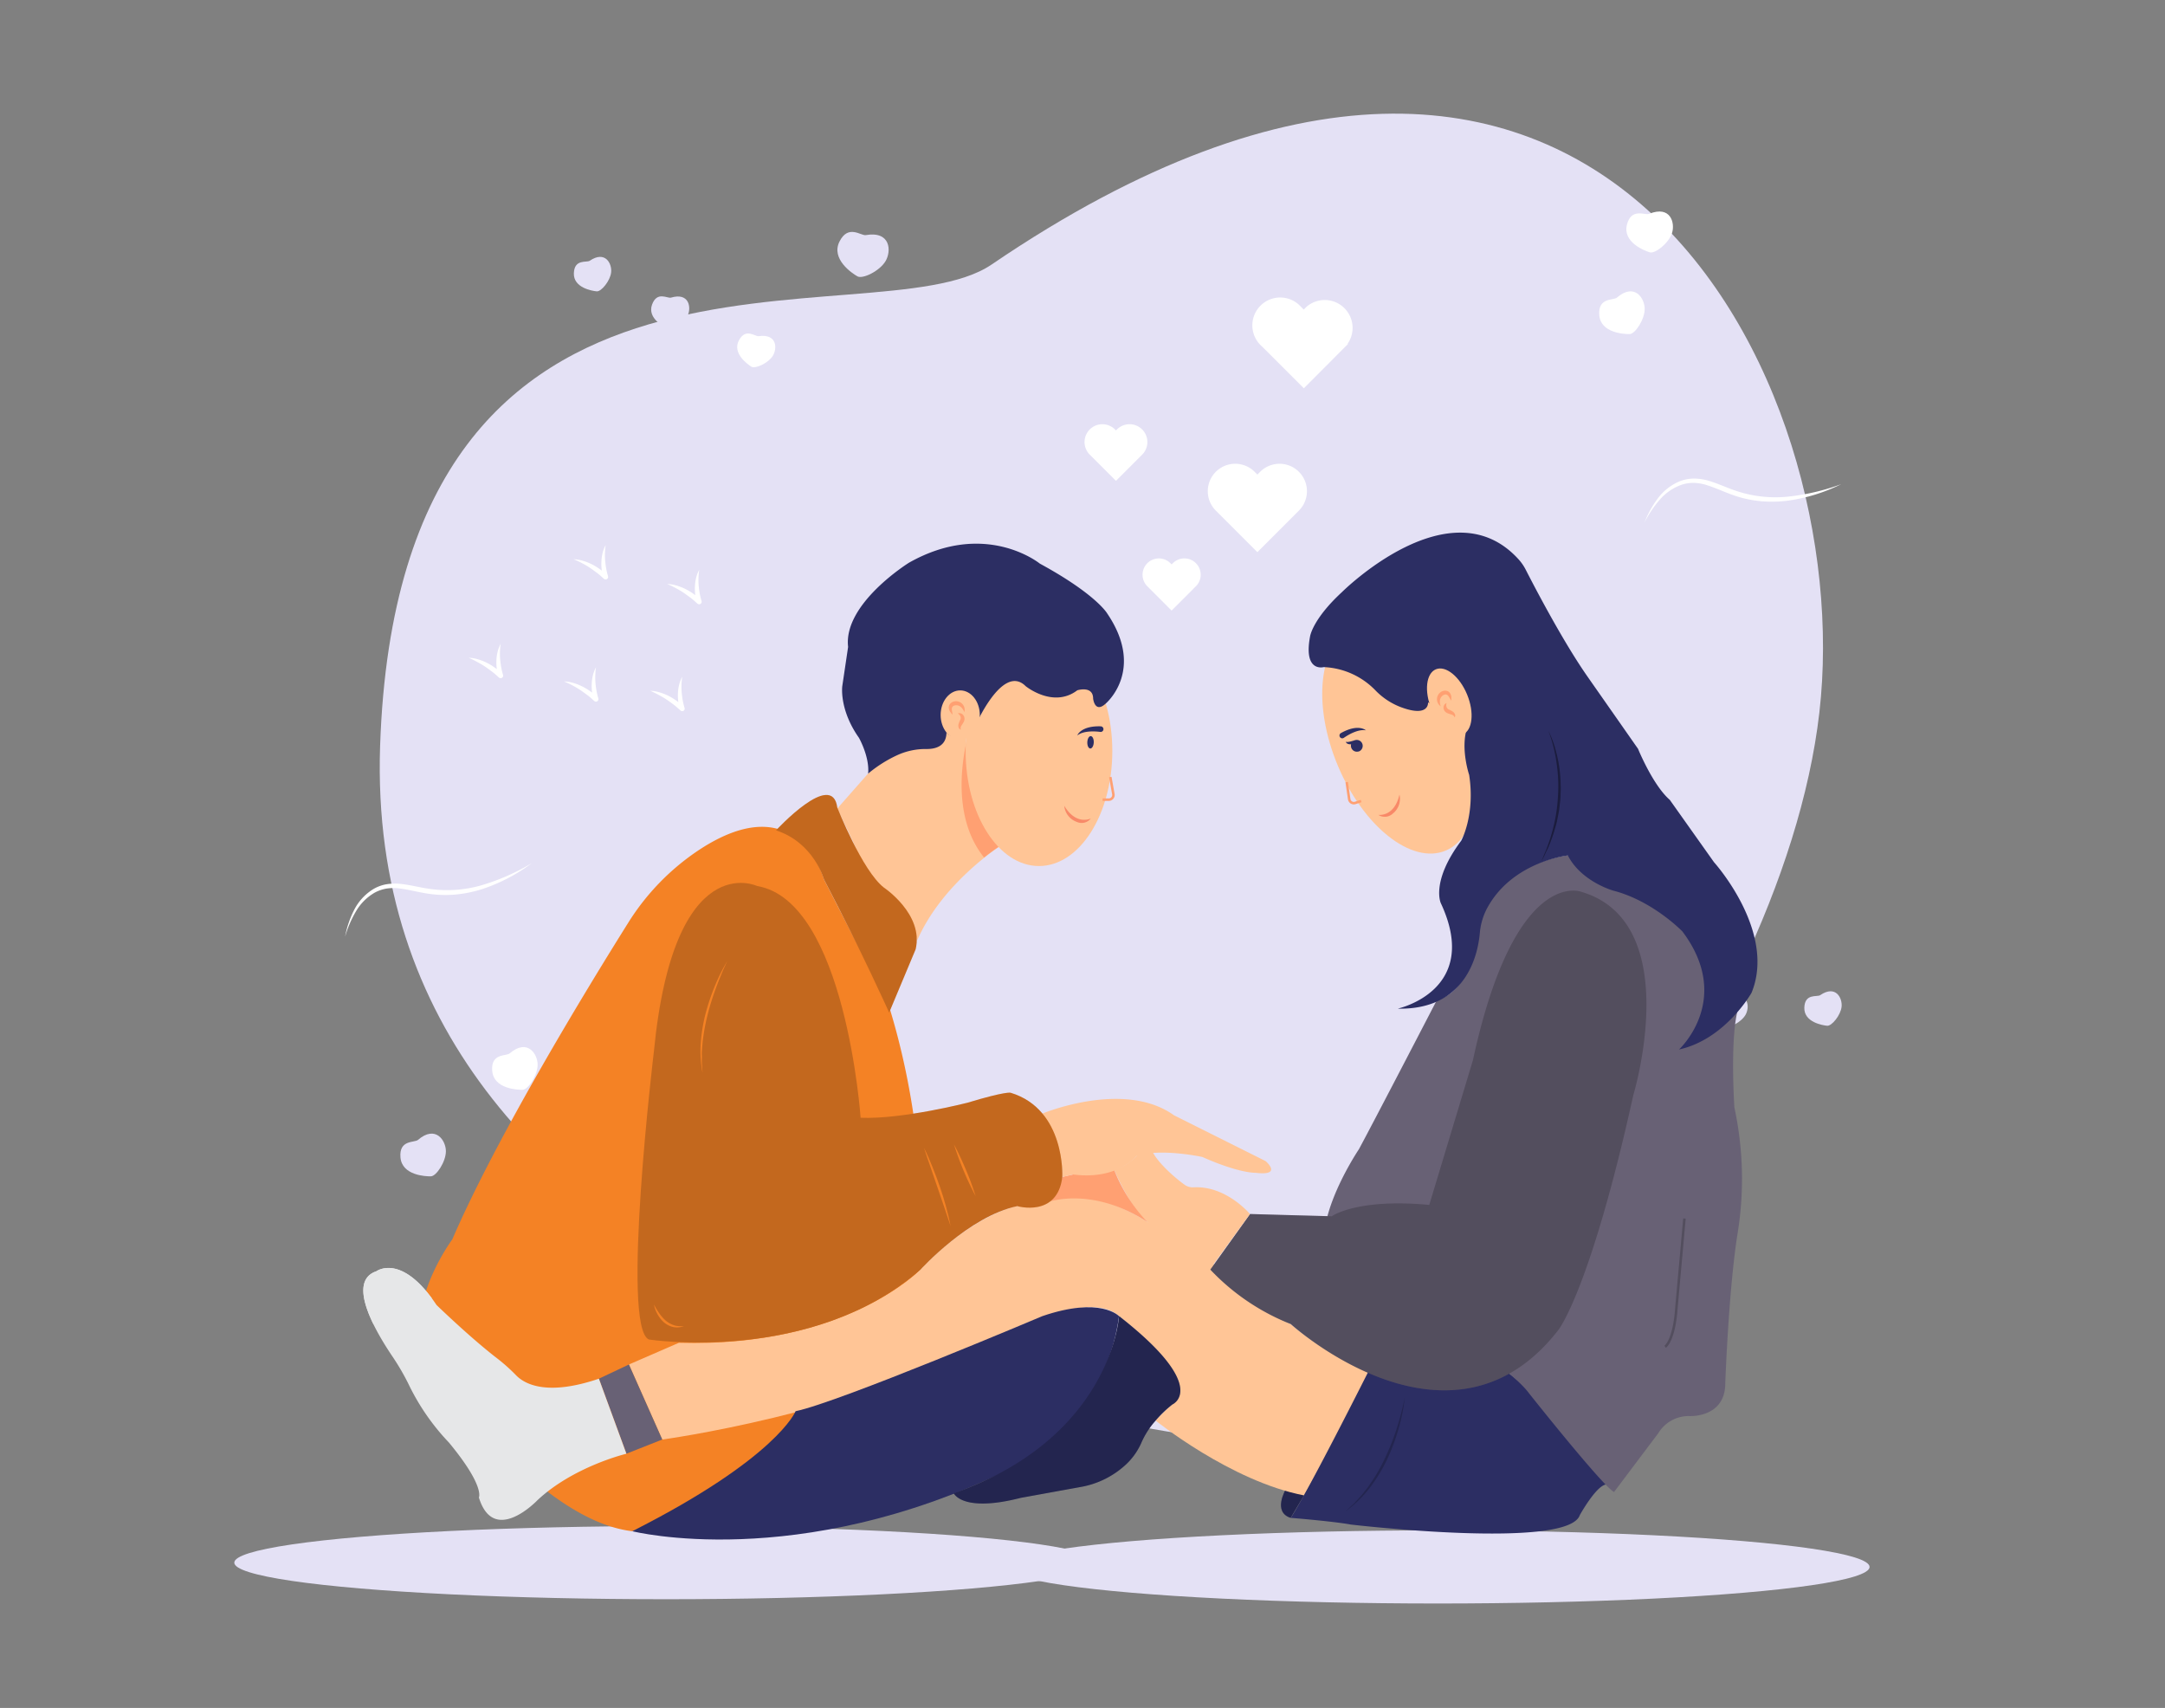 <svg id="bb2768ce-efae-486a-85d1-03cf525048e6" data-name="Layer 1" xmlns="http://www.w3.org/2000/svg" xmlns:xlink="http://www.w3.org/1999/xlink" width="865.76" height="682.89" viewBox="0 0 865.76 682.89"><rect x="0" y="0" width="865.76" height="682.89" fill="#808080" stroke="none"/><defs><clipPath id="fa66addc-437c-4207-b4f0-73cb66f34def"><path id="e0d7f84f-7321-4f91-a753-0b3d4906948c" data-name="SVGID" d="M206.49,550c3.48,3.49,12.37,8.25,33,1.25l11,30s-21,5-35.49,18.5c0,0-17.5,18.5-23.5-1,0,0,2.5-4.5-12-22a90.66,90.66,0,0,1-15.58-22.21,94.17,94.17,0,0,0-7-12.2c-7-10.37-18.4-30.07-6.37-34.07,0,0,10-7.5,24,13.49,0,0,13.59,13.22,24.72,21.72A72.43,72.43,0,0,1,206.49,550Z" fill="#e6e7e8"/></clipPath></defs><path d="M396.51,105.78C349.41,137.84,159.56,73.28,152,298.29S436,571,505.07,577.51,712.36,417,727.55,284.86,639.17-59.35,396.51,105.78Z" fill="#e4e1f5"/><path d="M235.82,104.26c-1.22.83-6.14-.84-6.34,5s7.36,7.06,9.15,7.23,5.37-4.16,5.76-7.58S242.1,100,235.82,104.26Z" fill="#e4e1f5"/><path d="M268.31,119c-1.41.41-5.57-2.69-7.56,2.79s4.82,9,6.47,9.7,6.39-2.3,7.82-5.43S275.61,116.84,268.31,119Z" fill="#e4e1f5"/><path d="M221.28,503.68c-1.22.83-6.13-.84-6.33,5s7.35,7.06,9.14,7.23,5.37-4.16,5.77-7.58S227.57,499.4,221.28,503.68Z" fill="#e4e1f5"/><path d="M727.86,397.9c-1.22.83-6.14-.84-6.33,5s7.35,7.06,9.14,7.23,5.37-4.16,5.76-7.58S734.15,393.63,727.86,397.9Z" fill="#e4e1f5"/><path d="M692,398.14c-1.45.27-5.28-3.23-7.8,2s3.89,9.43,5.47,10.3,6.58-1.65,8.32-4.63S699.47,396.75,692,398.14Z" fill="#e4e1f5"/><path d="M528.88,533.61c-1.22.83-6.14-.84-6.34,5s7.36,7.06,9.15,7.23,5.37-4.16,5.76-7.58S535.16,529.33,528.88,533.61Z" fill="#fff"/><path d="M230.27,438.66c-1.46.21-5.14-3.46-7.88,1.69s3.49,9.58,5,10.52,6.65-1.37,8.51-4.26S237.8,437.6,230.27,438.66Z" fill="#fff"/><path d="M303.36,134.41c-1.46.21-5.13-3.46-7.88,1.69s3.49,9.58,5,10.52,6.65-1.37,8.51-4.26S310.89,133.34,303.36,134.41Z" fill="#fff"/><path d="M346.21,94c-1.95.34-7-4.43-10.51,2.58s5.07,12.72,7.17,13.91,8.86-2.1,11.24-6.06S356.26,92.27,346.21,94Z" fill="#e4e1f5"/><path d="M674.7,472.75c-1.86.32-6.71-4.23-10,2.46s4.84,12.12,6.83,13.26,8.46-2,10.73-5.78S684.29,471.09,674.7,472.75Z" fill="#e4e1f5"/><path d="M167.14,455.77c-1.37,1.19-7.61-.18-7,7s10,7.61,12.17,7.56,6-5.82,6-10.05S174.23,449.68,167.14,455.77Z" fill="#e4e1f5"/><path d="M203.83,421.17c-1.37,1.19-7.61-.17-7,7s10,7.61,12.17,7.57,6-5.82,6-10.06S210.92,415.08,203.83,421.17Z" fill="#fff"/><path d="M659.47,85.5c-1.68.69-7.17-2.57-8.89,4.39s7,10.36,9.16,11,7.52-3.64,8.86-7.65S668.11,82,659.47,85.5Z" fill="#fff"/><path d="M646.58,119c-1.38,1.18-7.61-.18-7.05,7s10,7.61,12.17,7.57,6-5.82,6-10.06S653.66,112.91,646.58,119Z" fill="#fff"/><ellipse cx="266.37" cy="624.8" rx="172.68" ry="14.62" fill="#e4e1f5"/><ellipse cx="574.94" cy="626.51" rx="172.68" ry="14.62" fill="#e4e1f5"/><path d="M378.48,292.28s3.33,4.34,8,2c0,0-2.86,22.25,13.72,43.84,0,0-23.39,14.82-33.39,37.82a32.7,32.7,0,0,0-13.51-18.27,13.17,13.17,0,0,1-4.35-4.79c-1.91-3.57-5-9.69-7.8-16.27l-6.33-13.33,12.33-14s7-8,22.66-10.66c0,0,7.33-1,8.67-6.34" fill="#ffc596"/><path d="M329.49,351.61s-10-37.87-49.71-11.94a95.84,95.84,0,0,0-28.7,29.5c-15.92,25.39-52.32,84.94-70.23,126.41,0,0-21.33,28.66-9.34,49.33,0,0,42,62.65,81.32,67.32,0,0,61.9-24.62,80.66-70l34.66-34.66s4.66-49.33-12.67-105.32Z" fill="#f48225" data-secondary="true"/><path d="M514.12,595.56s-5.33,9,2,11.33l5.33-9Z" fill="#2c2e63"/><path d="M514.12,595.56s-5.33,9,2,11.33l5.33-9Z" opacity="0.2"/><path d="M251.5,545.57l13.33,30s75.09-10.07,130.41-39.4c0,0,39.47-21.88,52.23-9.93,0,0,34.34,26.15,20.9,35.42L462,567.89s30.09,24.34,59.42,30c0,0,21-36.79,25.72-49.46,0,0-18.13-7.9-31-19,0,0-14.22-6.54-30.73-23.87,0,0-15.31-12-26.64-17,0,0-23-15.73-39.36-8.06,0,0-2.64,3.06-12.63,1.73,0,0-16.87,2.7-38.66,25.33,0,0-30,31.33-96.65,29.33Z" fill="#ffc596"/><path d="M547.17,548.44s-24.38,48.46-31,58.45c0,0,16.66,1.34,24,2.67,0,0,86.91,10.22,91.58-3.78,0,0,6.4-11.55,10.4-12.22a149.62,149.62,0,0,0-39-44.66S584.83,562.77,547.17,548.44Z" fill="#2c2e63"/><path d="M574.69,399.66s-25.4,49-31.3,59.88c0,0-25.41,37.65-7.71,49.9,0,0,62.89,30.34,75.76,47.64,0,0,29.49,37.2,34,39.47L663.16,573a14.16,14.16,0,0,1,12.25-6.81s14.51.91,14.51-13.15c0,0,1.36-38.11,5-60.34a135.82,135.82,0,0,0-1.36-49.91s-1.81-27.22,1.36-39L674.5,351.57,626.86,342s-33.11,3.63-36.74,33.12C590.12,375.16,588.3,396.48,574.69,399.66Z" fill="#686175" data-primary="true"/><ellipse cx="559.56" cy="295.74" rx="26.66" ry="48.04" transform="translate(-70.81 239.11) rotate(-22.72)" fill="#ffc596"/><path d="M529.32,266.73s-8.16,2.27-5.44-12.25c0,0,.91-6.8,12.7-17.69,0,0,43.5-43.5,70.87-12.94a19.24,19.24,0,0,1,2.74,4.07c3.44,6.73,14.94,28.81,24.84,42.89l20,28.59s5.9,14.51,12.7,20.41l17.7,24.95s25,27.68,15,52.17c0,0-10.44,18.6-29,22.69,0,0,21.78-20,1.36-47.18,0,0-11.79-12.25-27.67-16.34,0,0-12.82-3.6-18.15-14.06,0,0-22.61,2.46-32.53,21.55a25.78,25.78,0,0,0-2.68,9.54c-.79,8.66-5.49,30.73-32.84,30.16,0,0,33.57-7.26,17.24-42.2,0,0-4.08-8.62,8.17-24.95,0,0,5.65-10.19,3.17-26.31,0,0-3.5-10.35-.9-18.6L571.06,280.8s.66,6.29-11,1.89a27.87,27.87,0,0,1-10-6.62A30.51,30.51,0,0,0,529.32,266.73Z" fill="#2c2e63"/><path d="M619.15,292.14a41.35,41.35,0,0,1,2.52,6.26,60.13,60.13,0,0,1,1.58,6.59,56.78,56.78,0,0,1,.78,6.74l.11,3.4-.11,3.39c0,1.14-.2,2.26-.32,3.38s-.23,2.26-.49,3.36l-.65,3.33c-.24,1.11-.6,2.18-.91,3.27a62.82,62.82,0,0,1-2.27,6.38c-.38,1.06-1,2-1.44,3.06s-1,2-1.52,3c.8-2.11,1.79-4.13,2.51-6.25a65,65,0,0,0,2-6.41A64,64,0,0,0,623,318.46a61.41,61.41,0,0,0-.55-13.34A56.83,56.83,0,0,0,619.15,292.14Z" fill="#1b1c3d"/><path d="M653.17,437.76c-17.23,78-29.93,93.91-29.93,93.91-43.1,55.8-107.07-2.27-107.07-2.27A89.39,89.39,0,0,1,484,507.63l15.89-22.23,13.51.38,19.15.52s10-7.26,39-4.53L589,423.93c16.8-77.71,43.3-67.37,43.3-67.37C674.05,368.81,653.17,437.76,653.17,437.76Z" fill="#686175" data-primary="true"/><path d="M653.17,437.76c-17.23,78-29.93,93.91-29.93,93.91-43.1,55.8-107.07-2.27-107.07-2.27A89.39,89.39,0,0,1,484,507.63l15.89-22.23,13.51.38,19.15.52s10-7.26,39-4.53L589,423.93c16.8-77.71,43.3-67.37,43.3-67.37C674.05,368.81,653.17,437.76,653.17,437.76Z" opacity="0.2"/><path d="M665.88,538.48s3.63-2.27,4.53-15.88l3.18-35.39" fill="none" stroke="#000" stroke-miterlimit="10" opacity="0.2"/><g opacity="0.2"><path d="M561.78,558.57a73.13,73.13,0,0,1-2.56,12.92,84,84,0,0,1-4.68,12.35,65,65,0,0,1-6.94,11.25,48.57,48.57,0,0,1-9.48,9.14c.8-.76,1.6-1.5,2.41-2.24.39-.37.82-.71,1.19-1.12l1.1-1.22c.72-.82,1.51-1.57,2.17-2.44l2-2.58a70.85,70.85,0,0,0,6.66-11.22,95.63,95.63,0,0,0,4.84-12.14q1-3.12,1.83-6.3C560.9,562.86,561.36,560.72,561.78,558.57Z"/></g><path d="M499.84,485.4s-9.48-11.4-22.54-10.67a5.57,5.57,0,0,1-3.54-1c-3.36-2.36-11.09-8.92-13.11-13.76L455,461.74s-4.68,5-9.51,5.85c0,0,8.66,20.66,16.33,22.66,0,0,20.66,12.33,22.66,16.33Z" fill="#ffc596"/><path d="M419.44,480.52s17.44-6.24,39.36,8.06a64.47,64.47,0,0,1-13.33-21s-1.67,2-16.33,2l-4.34,1S423.1,478.19,419.44,480.52Z" fill="#ffa072"/><path d="M416.8,445.26s32.66-13.67,52.66.66l36.66,18.33s7,6-4,4.67c0,0-6.33.33-21.33-6.33,0,0-17-3.67-26.33-.34,0,0-7.66,9.67-25.32,7.34l-4.34,1A45.94,45.94,0,0,0,416.8,445.26Z" fill="#ffc596"/><path d="M344.15,446.92s-6-86.65-41.33-92.65c0,0-33.32-16-41.32,66,0,0-13.33,110.65-2,115.31,0,0,65.32,10,108.65-28,0,0,19.33-21.33,38.66-25.33,0,0,16,4.67,18-11.66,0,0,1.34-27-20.66-33.67,0,0-1.7-.73-17.33,4C386.81,440.92,360.81,447.59,344.15,446.92Z" fill="#f48225" data-secondary="true"/><path d="M344.15,446.92s-6-86.65-41.33-92.65c0,0-33.32-16-41.32,66,0,0-13.33,110.65-2,115.31,0,0,65.32,10,108.65-28,0,0,19.33-21.33,38.66-25.33,0,0,16,4.67,18-11.66,0,0,1.34-27-20.66-33.67,0,0-1.7-.73-17.33,4C386.81,440.92,360.81,447.59,344.15,446.92Z" opacity="0.2"/><path d="M290.83,384.27c-.84,1.75-1.65,3.5-2.38,5.3s-1.46,3.57-2.12,5.39a105,105,0,0,0-3.42,11,79.79,79.79,0,0,0-2,11.36l-.22,2.88c-.1,1,0,1.93,0,2.89-.12,1.94.16,3.85.23,5.8a47.17,47.17,0,0,1-.72-11.63,69.32,69.32,0,0,1,1.83-11.54,89.29,89.29,0,0,1,3.67-11.08A72.84,72.84,0,0,1,290.83,384.27Z" fill="#f48225" data-secondary="true"/><path d="M261.5,521.58a30.55,30.55,0,0,0,2.09,3.46A16.69,16.69,0,0,0,266.2,528a9.91,9.91,0,0,0,3.35,1.88l.94.25c.32,0,.65.07,1,.11a13.72,13.72,0,0,0,2,0,7.74,7.74,0,0,1-4.14.38,8.7,8.7,0,0,1-3.81-1.88,12.39,12.39,0,0,1-2.62-3.29A12.91,12.91,0,0,1,261.5,521.58Z" fill="#f48225" data-secondary="true"/><path d="M369.48,458.92c1.24,2.48,2.33,5,3.37,7.58s2,5.15,2.92,7.76,1.73,5.25,2.46,7.92,1.4,5.35,1.91,8.07l-2.64-7.85-2.68-7.82-2.68-7.82-1.35-3.91Z" fill="#f48225" data-secondary="true"/><path d="M381.48,457.59c1.8,3.29,3.33,6.7,4.79,10.14a110.21,110.21,0,0,1,3.87,10.52,126.29,126.29,0,0,1-8.66-20.66Z" fill="#f48225" data-secondary="true"/><path d="M252.83,612.23s66,16.66,150.64-24.67c0,0,38.59-18.53,44-61.32,0,0-7.34-8-30.67,0,0,0-81.31,34.44-98.64,38C318.16,564.24,310.82,582.9,252.83,612.23Z" fill="#2c2e63"/><path d="M381.4,597.07s3.41,7.82,26.74,1.83l24-4.36a35.55,35.55,0,0,0,17.57-8.49,26.42,26.42,0,0,0,6.63-9,33.07,33.07,0,0,1,5.55-8.79,47.51,47.51,0,0,1,6.94-6.71s15.34-6.67-21.32-35.33C447.47,526.24,444.61,574.69,381.4,597.07Z" fill="#2c2e63"/><path d="M381.4,597.07s3.41,7.82,26.74,1.83l24-4.36a35.55,35.55,0,0,0,17.57-8.49,26.42,26.42,0,0,0,6.63-9,33.07,33.07,0,0,1,5.55-8.79,47.51,47.51,0,0,1,6.94-6.71s15.34-6.67-21.32-35.33C447.47,526.24,444.61,574.69,381.4,597.07Z" opacity="0.2"/><path d="M310.34,332s22.48-24.43,24.48-9.1c0,0,10,25.33,18.66,32,0,0,16,10.66,12.67,24.66l-10.59,25.3s-10.74-24-26.07-53.29C329.49,351.61,325.49,336.94,310.34,332Z" fill="#f48225" data-secondary="true"/><path d="M310.34,332s22.48-24.43,24.48-9.1c0,0,10,25.33,18.66,32,0,0,16,10.66,12.67,24.66l-10.59,25.3s-10.74-24-26.07-53.29C329.49,351.61,325.49,336.94,310.34,332Z" opacity="0.2"/><polygon points="251.5 545.57 239.5 551.24 250.5 581.23 264.83 575.57 251.5 545.57" fill="#686175" data-primary="true"/><path id="bce10976-ccb7-4843-94db-9ed73576989d" data-name="SVGID" d="M206.49,550c3.48,3.49,12.37,8.25,33,1.25l11,30s-21,5-35.49,18.5c0,0-17.5,18.5-23.5-1,0,0,2.5-4.5-12-22a90.66,90.66,0,0,1-15.58-22.21,94.17,94.17,0,0,0-7-12.2c-7-10.37-18.4-30.07-6.37-34.07,0,0,10-7.5,24,13.49,0,0,13.59,13.22,24.72,21.72A72.43,72.43,0,0,1,206.49,550Z" fill="#e6e7e8"/><g clip-path="url(#fa66addc-437c-4207-b4f0-73cb66f34def)"><polygon points="140.08 533.75 177.25 517.03 150.61 477.38 124.6 502.78 140.08 533.75" fill="#e6e7e8"/></g><path d="M393.51,342.85a90.5,90.5,0,0,1,7.39-5.31S393,310.7,390.17,292.79c0,0,4.15-3.46-1.85-3C388.32,289.79,377,322.32,393.51,342.85Z" fill="#ffa072"/><ellipse cx="415.47" cy="300.28" rx="29.33" ry="45.99" fill="#ffc596"/><path d="M386.48,294c4.33-1.34,3.33-3.33,3.33-3.33s11-25.66,20.33-16.33c0,0,11,9,20.66,1.66,0,0,6.33-2,6.33,3.34,0,0,.67,6,5,2,0,0,16-13.34.67-36,0,0-4.33-7.66-27-20,0,0-21.66-17.67-52.32-.34,0,0-26.33,16.33-24.33,33.66l-2.33,15.67s-1.33,9.33,6.66,20.66c0,0,4.34,7.67,3.67,14.33a52.19,52.19,0,0,1,11.67-7.39,27.2,27.2,0,0,1,11.76-2.45c3.48,0,7.91-1.07,7.91-6.74C378.49,292.7,379.87,296,386.48,294Z" fill="#2c2e63"/><ellipse cx="383.98" cy="285.87" rx="7.83" ry="9.83" fill="#ffc596"/><ellipse cx="579.56" cy="280.67" rx="7.71" ry="14.1" transform="translate(-63.18 241.22) rotate(-22.33)" fill="#ffc596"/><path d="M578.5,281.08a2.26,2.26,0,0,0,0,1.72,1.6,1.6,0,0,0,.89.9,8,8,0,0,1,1.8,1,2.4,2.4,0,0,1,.67,1,1.14,1.14,0,0,1-.21,1.15,1.22,1.22,0,0,0-.47-.76,2.51,2.51,0,0,0-.7-.38,13,13,0,0,1-1.83-.63,2.71,2.71,0,0,1-1-.86,2.33,2.33,0,0,1-.4-1.3A1.92,1.92,0,0,1,578.5,281.08Z" fill="#ffa072"/><path d="M576.14,282.41a3.45,3.45,0,0,1,.11-5.77,3.14,3.14,0,0,1,1.81-.49,2.28,2.28,0,0,1,1.73.91,3.28,3.28,0,0,1,.59,1.57c0,.52,0,1,0,1.51-.64-.81-1-1.81-1.56-2.22a1.1,1.1,0,0,0-.82-.24,2,2,0,0,0-.93.32,2.77,2.77,0,0,0-1.21,1.76A5,5,0,0,0,576.14,282.41Z" fill="#ffa072"/><path d="M538.53,312.7l1,6.83a1.86,1.86,0,0,0,2.4,1.51l2.38-.76" fill="none" stroke="#ffa072" stroke-miterlimit="10"/><path d="M543.29,300.45a2.38,2.38,0,0,1-3-2.86c-2,.1-2.11-1.07-2.11-1.07.38.45,2.57-.22,3.48-.52h0l.27-.1h0l.11,0a2.38,2.38,0,0,1,1.27,4.58Z" fill="#2c2e63"/><path d="M535.79,294.64h0a1.1,1.1,0,0,0,1.59.37c1.79-1.23,5.69-3.56,8.83-3,0,0-3-2.82-10,1.1A1.12,1.12,0,0,0,535.79,294.64Z" fill="#2c2e63"/><path d="M559.63,317.69a7.51,7.51,0,0,1-2.68,7.62,4.69,4.69,0,0,1-5.79.49S557.56,326.8,559.63,317.69Z" fill="#f88968"/><path d="M444,310.67l1.22,6.86a1.87,1.87,0,0,1-1.8,2.2l-2.5,0" fill="none" stroke="#ffa072" stroke-miterlimit="10"/><path d="M441.26,291.57h0a1.11,1.11,0,0,1-1.24,1.07c-2.16-.28-6.7-.56-9.22,1.41,0,0,1.33-3.89,9.38-3.64A1.12,1.12,0,0,1,441.26,291.57Z" fill="#2c2e63"/><path d="M425.58,322.18a7.59,7.59,0,0,0,5,6.44,4.67,4.67,0,0,0,5.64-1.38S430.43,330.23,425.58,322.18Z" fill="#f88968"/><ellipse cx="436.12" cy="296.81" rx="2.48" ry="1.29" transform="translate(122.24 720.82) rotate(-87.73)" fill="#2c2e63"/><path d="M383,285.26a2.3,2.3,0,0,1,1.11,1.31,1.63,1.63,0,0,1-.12,1.26,8.3,8.3,0,0,0-.74,1.93,2.46,2.46,0,0,0,.14,1.23,1.17,1.17,0,0,0,.91.75,1.15,1.15,0,0,1-.13-.88,2.46,2.46,0,0,1,.3-.75,12.87,12.87,0,0,0,1-1.65,2.72,2.72,0,0,0,.22-1.31,2.28,2.28,0,0,0-.52-1.24A1.89,1.89,0,0,0,383,285.26Z" fill="#ffa072"/><path d="M385.62,284.77a3.41,3.41,0,0,0-.58-3.06,3.47,3.47,0,0,0-3.18-1.31,3,3,0,0,0-1.7.78,2.27,2.27,0,0,0-.76,1.8,3.18,3.18,0,0,0,.55,1.59,13.4,13.4,0,0,0,.93,1.18c0-1-.41-2-.21-2.7a1.07,1.07,0,0,1,.48-.71,2,2,0,0,1,.92-.34,2.72,2.72,0,0,1,2.05.58A4.91,4.91,0,0,1,385.62,284.77Z" fill="#ffa072"/><path d="M138,374.5A38.88,38.88,0,0,1,141.53,364a20.84,20.84,0,0,1,7.53-8.37,15.48,15.48,0,0,1,5.4-2.06,21,21,0,0,1,5.75-.16c3.78.4,7.34,1.36,10.93,1.89a49.34,49.34,0,0,0,21.46-1.36,87.36,87.36,0,0,0,20.05-8.81A69.54,69.54,0,0,1,193,355.43a51.1,51.1,0,0,1-11,2.25,46.41,46.41,0,0,1-11.23-.42c-3.7-.59-7.27-1.55-10.82-2a18.91,18.91,0,0,0-5.26,0,15.29,15.29,0,0,0-4.92,1.69,20.56,20.56,0,0,0-7.46,7.5A43.81,43.81,0,0,0,138,374.5Z" fill="#fff"/><path d="M657.62,208.92a39.32,39.32,0,0,1,5.38-9.71,20.78,20.78,0,0,1,8.92-6.86,15.52,15.52,0,0,1,5.69-1,20.79,20.79,0,0,1,5.68.88c3.64,1.08,7,2.67,10.4,3.84A49.38,49.38,0,0,0,715,198.57a88.08,88.08,0,0,0,21.32-5,69.43,69.43,0,0,1-21.15,6.58,50.52,50.52,0,0,1-11.2.23,45.82,45.82,0,0,1-11-2.45c-3.52-1.24-6.87-2.84-10.28-3.91a18.9,18.9,0,0,0-5.17-.94,14.84,14.84,0,0,0-5.15.77,20.54,20.54,0,0,0-8.69,6A43.56,43.56,0,0,0,657.62,208.92Z" fill="#fff"/><path d="M187.41,263a14.41,14.41,0,0,1,3.73.62,20.93,20.93,0,0,1,3.54,1.38,23.11,23.11,0,0,1,3.28,2,26.51,26.51,0,0,1,2.94,2.45l-1.62,1a18.16,18.16,0,0,1-.66-3.33,18.74,18.74,0,0,1-.1-3.35,16.06,16.06,0,0,1,.5-3.3,13.4,13.4,0,0,1,1.2-3.08,26.88,26.88,0,0,0-.2,6.36c.1,1,.23,2.08.42,3.1a26.49,26.49,0,0,0,.72,3,1,1,0,0,1-.63,1.25,1,1,0,0,1-1-.2l0,0c-.9-.79-1.77-1.62-2.73-2.33s-1.92-1.43-2.92-2.1-2.06-1.27-3.13-1.84A34.19,34.19,0,0,0,187.41,263Z" fill="#fff"/><path d="M225.52,272.45a14.33,14.33,0,0,1,3.73.61,21.56,21.56,0,0,1,3.55,1.38,24.7,24.7,0,0,1,6.21,4.41l-1.62,1a18.86,18.86,0,0,1-.66-3.33,19.72,19.72,0,0,1-.09-3.35,16.75,16.75,0,0,1,.49-3.3,13.4,13.4,0,0,1,1.2-3.08,29.83,29.83,0,0,0-.28,3.21,27.5,27.5,0,0,0,.08,3.15c.1,1.05.23,2.08.42,3.1a28.86,28.86,0,0,0,.72,3,1,1,0,0,1-1.59,1.06l0,0c-.9-.79-1.76-1.62-2.73-2.33s-1.92-1.43-2.92-2.1-2.06-1.27-3.13-1.84A34.12,34.12,0,0,0,225.52,272.45Z" fill="#fff"/><path d="M260,276.2a14.41,14.41,0,0,1,3.73.62,20.93,20.93,0,0,1,3.54,1.38,23.11,23.11,0,0,1,3.28,2,26.51,26.51,0,0,1,2.94,2.45l-1.62,1a18.16,18.16,0,0,1-.66-3.33,18.74,18.74,0,0,1-.1-3.35,16.06,16.06,0,0,1,.5-3.3,13.22,13.22,0,0,1,1.2-3.08,29.89,29.89,0,0,0-.29,3.21,27.49,27.49,0,0,0,.09,3.15c.1,1,.22,2.08.41,3.1a28.84,28.84,0,0,0,.73,3,1,1,0,0,1-.64,1.25,1,1,0,0,1-.95-.2l0,0c-.9-.78-1.77-1.61-2.73-2.33s-1.92-1.43-2.92-2.09-2.06-1.27-3.13-1.84A34.19,34.19,0,0,0,260,276.2Z" fill="#fff"/><path d="M229.34,223.6a14.76,14.76,0,0,1,3.73.61,22.49,22.49,0,0,1,3.55,1.38,24.67,24.67,0,0,1,3.27,2,25.47,25.47,0,0,1,3,2.44l-1.62,1a19.19,19.19,0,0,1-.67-3.34,19.72,19.72,0,0,1-.09-3.35A16.75,16.75,0,0,1,241,221a13.32,13.32,0,0,1,1.2-3.07,29.4,29.4,0,0,0-.28,3.21,25.5,25.5,0,0,0,.09,3.15c.09,1,.22,2.07.41,3.09a29.05,29.05,0,0,0,.72,3,1,1,0,0,1-.63,1.24,1,1,0,0,1-1-.19l0,0c-.9-.79-1.76-1.62-2.73-2.33s-1.92-1.43-2.92-2.1-2-1.26-3.13-1.84A34.28,34.28,0,0,0,229.34,223.6Z" fill="#fff"/><path d="M266.79,233.5a14.33,14.33,0,0,1,3.73.61,22.49,22.49,0,0,1,3.55,1.38,24.7,24.7,0,0,1,6.21,4.41l-1.62,1a18.86,18.86,0,0,1-.66-3.33,19.72,19.72,0,0,1-.09-3.35,16.75,16.75,0,0,1,.49-3.3,13.4,13.4,0,0,1,1.2-3.08,29.8,29.8,0,0,0-.28,3.22,27.38,27.38,0,0,0,.08,3.14c.1,1.05.23,2.08.42,3.1a28.86,28.86,0,0,0,.72,3,1,1,0,0,1-.63,1.25,1,1,0,0,1-1-.19l0,0c-.9-.79-1.76-1.62-2.73-2.33s-1.92-1.43-2.92-2.1-2.06-1.27-3.13-1.84A34.12,34.12,0,0,0,266.79,233.5Z" fill="#fff"/><path d="M477.87,234.06l-.84.84-8.52,8.52L460,234.9l-.84-.84a6,6,0,1,1,8.52-8.52l.84.84.84-.84a6,6,0,0,1,8.52,0,5.9,5.9,0,0,1,1.53,2.59A6,6,0,0,1,477.87,234.06Z" fill="#fff" stroke="#fff" stroke-miterlimit="10"/><path d="M519.07,203.8l-1.46,1.46-14.8,14.8L488,205.26l-1.46-1.46A10.46,10.46,0,1,1,501.36,189l1.45,1.45,1.46-1.45a10.46,10.46,0,0,1,14.8,14.79Z" fill="#fff" stroke="#fff" stroke-miterlimit="10"/><path d="M456.55,181.26l-.92.92-9.37,9.37-9.37-9.37-.92-.92a6.63,6.63,0,0,1,9.37-9.37l.92.92.92-.92a6.63,6.63,0,0,1,9.37,9.37Z" fill="#fff" stroke="#fff" stroke-miterlimit="10"/><path d="M537.89,138l-1.49,1.49-15,15.05-15.05-15.05L504.82,138a10.64,10.64,0,1,1,15.05-15l1.49,1.48,1.48-1.48a10.64,10.64,0,0,1,15,15Z" fill="#fff" stroke="#fff" stroke-miterlimit="10"/></svg>